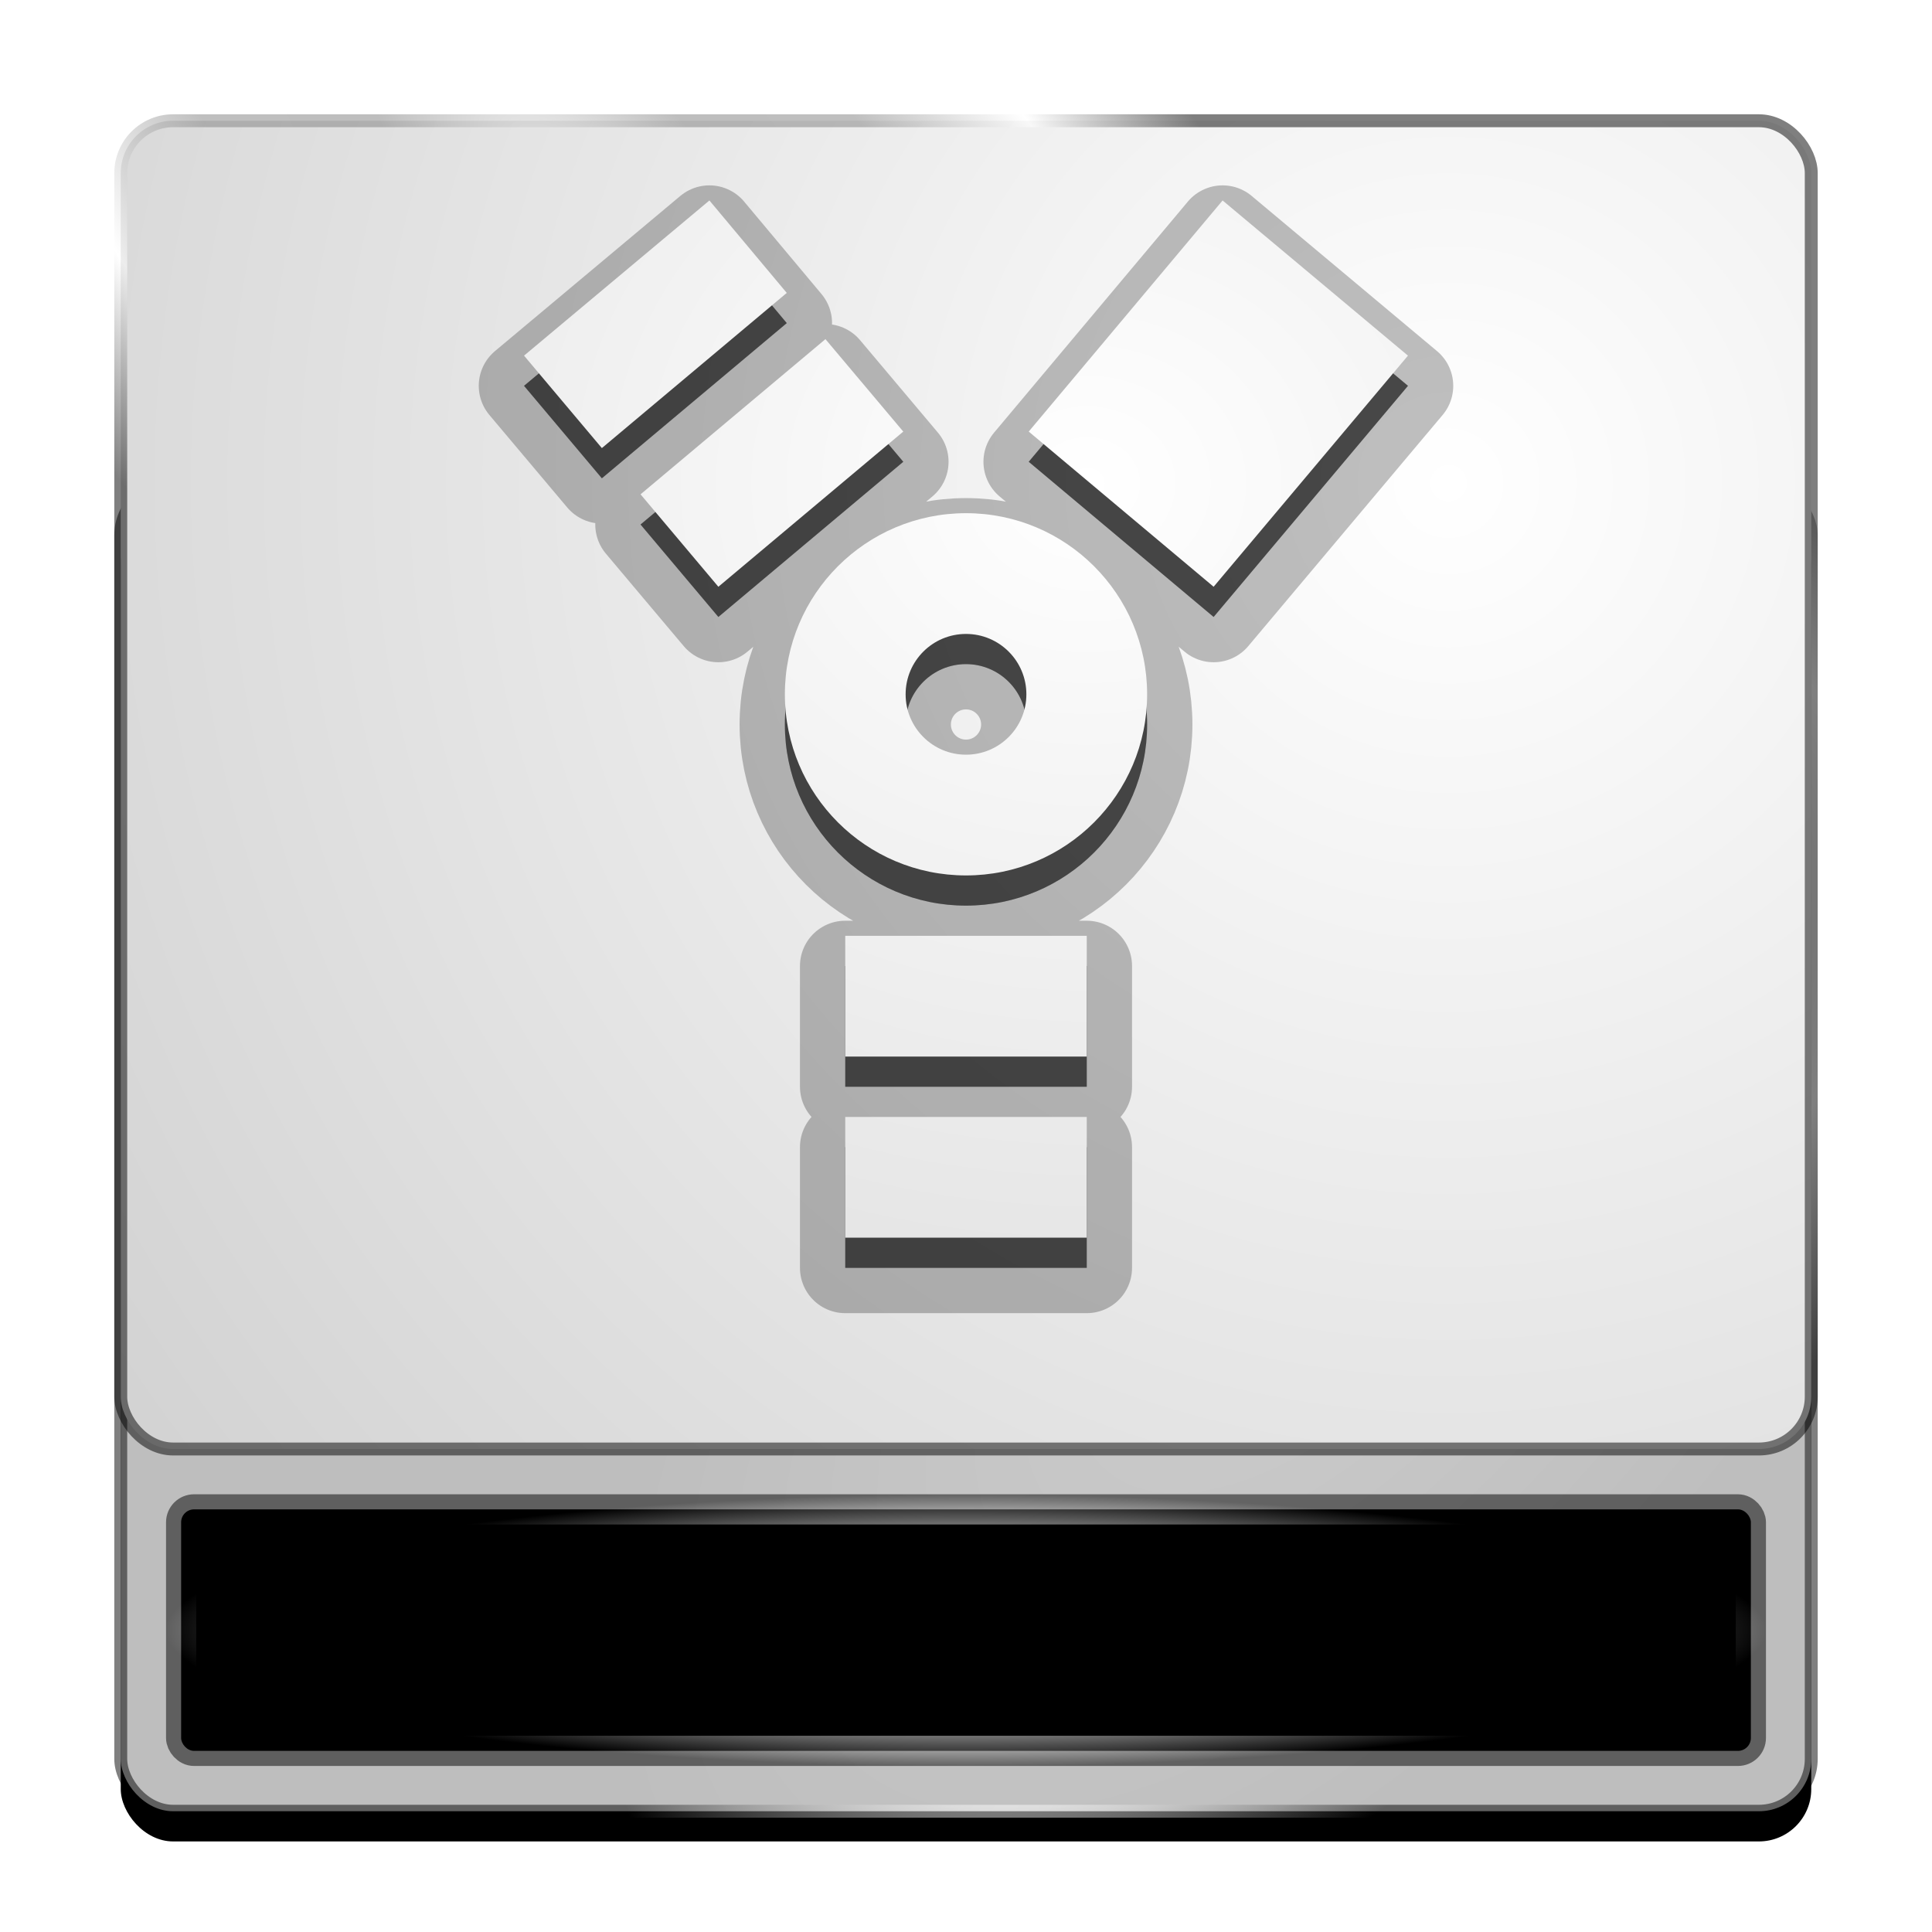 <?xml version="1.0" encoding="UTF-8" standalone="no"?>
<!-- Created with Inkscape (http://www.inkscape.org/) -->

<svg
   xmlns:dc="http://purl.org/dc/elements/1.1/"
   xmlns:cc="http://creativecommons.org/ns#"
   xmlns:rdf="http://www.w3.org/1999/02/22-rdf-syntax-ns#"
   xmlns:svg="http://www.w3.org/2000/svg"
   xmlns="http://www.w3.org/2000/svg"
   xmlns:xlink="http://www.w3.org/1999/xlink"
   xmlns:sodipodi="http://sodipodi.sourceforge.net/DTD/sodipodi-0.dtd"
   xmlns:inkscape="http://www.inkscape.org/namespaces/inkscape"
   width="128"
   height="128"
   id="svg3829"
   version="1.1"
   inkscape:version="0.91 r"
   sodipodi:docname="drive-removable-media-ieee1394.svg">
  <defs
     id="defs3831">
    <linearGradient
       id="linearGradient8794">
      <stop
         style="stop-color:#ffffff;stop-opacity:1;"
         offset="0"
         id="stop8796" />
      <stop
         style="stop-color:#cacaca;stop-opacity:1;"
         offset="1"
         id="stop8798" />
    </linearGradient>
    <linearGradient
       id="linearGradient4270-9">
      <stop
         style="stop-color:#f9f9f9;stop-opacity:0.502;"
         offset="0"
         id="stop4272-5" />
      <stop
         id="stop5033"
         offset="0.25"
         style="stop-color:#7d7d7d;stop-opacity:0.502;" />
      <stop
         id="stop4278-7"
         offset="0.5"
         style="stop-color:#808080;stop-opacity:0.502;" />
      <stop
         style="stop-color:#ffffff;stop-opacity:0.502;"
         offset="0.75"
         id="stop5035" />
      <stop
         style="stop-color:#000000;stop-opacity:0.502;"
         offset="1"
         id="stop4274-4" />
    </linearGradient>
    <linearGradient
       id="linearGradient4317-9">
      <stop
         style="stop-color:#ffffff;stop-opacity:0.803;"
         offset="0"
         id="stop4319-9" />
      <stop
         style="stop-color:#ffffff;stop-opacity:0.745;"
         offset="1"
         id="stop4321-9" />
    </linearGradient>
    <linearGradient
       id="linearGradient4270-9-2">
      <stop
         style="stop-color:#f9f9f9;stop-opacity:0.502;"
         offset="0"
         id="stop4272-5-3" />
      <stop
         id="stop5033-1"
         offset="0.25"
         style="stop-color:#7d7d7d;stop-opacity:0.502;" />
      <stop
         id="stop4278-7-5"
         offset="0.5"
         style="stop-color:#808080;stop-opacity:0.502;" />
      <stop
         style="stop-color:#ffffff;stop-opacity:0.502;"
         offset="0.75"
         id="stop5035-7" />
      <stop
         style="stop-color:#000000;stop-opacity:0.502;"
         offset="1"
         id="stop4274-4-7" />
    </linearGradient>
    <radialGradient
       inkscape:collect="always"
       xlink:href="#linearGradient4270-9-2"
       id="radialGradient7996"
       gradientUnits="userSpaceOnUse"
       gradientTransform="matrix(1.573,1.759,-0.707,0.633,-62.509,-86.974)"
       cx="36"
       cy="-64.879"
       fx="36"
       fy="-64.879"
       r="37.013" />
    <radialGradient
       inkscape:collect="always"
       xlink:href="#linearGradient4317-9"
       id="radialGradient8026"
       gradientUnits="userSpaceOnUse"
       gradientTransform="matrix(0.65,0.557,-1.111,1.296,35.293,-59.235)"
       cx="92"
       cy="6.425"
       fx="92"
       fy="6.425"
       r="37.013" />
    <radialGradient
       inkscape:collect="always"
       xlink:href="#linearGradient4270-9"
       id="radialGradient8028"
       gradientUnits="userSpaceOnUse"
       gradientTransform="matrix(0.65,0.557,-1.111,1.296,35.293,-59.235)"
       cx="92"
       cy="6.425"
       fx="92"
       fy="6.425"
       r="37.013" />
    <radialGradient
       inkscape:collect="always"
       xlink:href="#linearGradient8794"
       id="radialGradient8800"
       cx="95.877"
       cy="-50.082"
       fx="95.877"
       fy="-50.082"
       r="56.428"
       gradientTransform="matrix(2.268,1.5379689e-7,-1.2814371e-7,2.268,-121.484,65.604)"
       gradientUnits="userSpaceOnUse" />
    <linearGradient
       id="linearGradient4270-9-28">
      <stop
         style="stop-color:#f9f9f9;stop-opacity:0.502;"
         offset="0"
         id="stop4272-5-33" />
      <stop
         id="stop5033-81"
         offset="0.25"
         style="stop-color:#7d7d7d;stop-opacity:0.502;" />
      <stop
         id="stop4278-7-4"
         offset="0.5"
         style="stop-color:#808080;stop-opacity:0.502;" />
      <stop
         style="stop-color:#ffffff;stop-opacity:0.502;"
         offset="0.75"
         id="stop5035-3" />
      <stop
         style="stop-color:#000000;stop-opacity:0.502;"
         offset="1"
         id="stop4274-4-83" />
    </linearGradient>
    <filter
       inkscape:collect="always"
       id="filter8877">
      <feGaussianBlur
         inkscape:collect="always"
         stdDeviation="2"
         id="feGaussianBlur8879" />
    </filter>
    <radialGradient
       inkscape:collect="always"
       xlink:href="#linearGradient4270-9-28"
       id="radialGradient9119"
       cx="64"
       cy="108"
       fx="64"
       fy="108"
       r="53"
       gradientTransform="matrix(1,0,0,0.17,0,89.66)"
       gradientUnits="userSpaceOnUse" />
    <radialGradient
       inkscape:collect="always"
       xlink:href="#linearGradient8794"
       id="radialGradient11256"
       cx="72"
       cy="-45.688"
       fx="72"
       fy="-45.688"
       r="29.281"
       gradientTransform="matrix(4.235,-1.9912611e-7,1.7343239e-7,3.688,-232.905,120.516)"
       gradientUnits="userSpaceOnUse" />
  </defs>
  <sodipodi:namedview
     id="base"
     pagecolor="#ffffff"
     bordercolor="#666666"
     borderopacity="1.0"
     inkscape:pageopacity="0.0"
     inkscape:pageshadow="2"
     inkscape:zoom="2.0000001"
     inkscape:cx="-32.201131"
     inkscape:cy="64.568514"
     inkscape:current-layer="layer1"
     showgrid="true"
     inkscape:grid-bbox="true"
     inkscape:document-units="px"
     inkscape:window-width="1280"
     inkscape:window-height="969"
     inkscape:window-x="0"
     inkscape:window-y="28"
     inkscape:window-maximized="1"
     showguides="true"
     inkscape:guide-bbox="true">
    <inkscape:grid
       type="xygrid"
       id="grid3837"
       empspacing="4"
       visible="true"
       enabled="true"
       snapvisiblegridlinesonly="true" />
  </sodipodi:namedview>
  <g
     id="layer1"
     inkscape:label="Layer 1"
     inkscape:groupmode="layer"
     transform="translate(0,80)">
    <rect
       style="color:#000000;fill:#000000;fill-opacity:1;fill-rule:nonzero;stroke:none;stroke-width:0.856;marker:none;visibility:visible;display:inline;overflow:visible;enable-background:accumulate;filter:url(#filter8877)"
       id="rect3482-4"
       width="112"
       height="88"
       x="8"
       y="-46"
       rx="3.469"
       ry="3.469" />
    <rect
       style="color:#000000;fill:url(#radialGradient8026);fill-opacity:1;fill-rule:nonzero;stroke:url(#radialGradient8028);stroke-width:0.856;stroke-miterlimit:4;stroke-dasharray:none;marker:none;visibility:visible;display:inline;overflow:visible;enable-background:accumulate"
       id="rect3482"
       width="112"
       height="88"
       x="8"
       y="-48"
       rx="3.469"
       ry="3.469" />
    <rect
       style="color:#000000;fill:url(#radialGradient8800);fill-opacity:1;fill-rule:nonzero;stroke:url(#radialGradient7996);stroke-width:0.856;stroke-miterlimit:4;stroke-dasharray:none;marker:none;visibility:visible;display:inline;overflow:visible;enable-background:accumulate"
       id="rect3482-2-1"
       width="112"
       height="88"
       x="8"
       y="-72"
       rx="3.469"
       ry="3.469" />
    <rect
       style="fill:#000000;fill-opacity:1;stroke:url(#radialGradient9119);stroke-width:2;stroke-linecap:round;stroke-linejoin:round;stroke-miterlimit:4;stroke-opacity:1;stroke-dasharray:none"
       id="rect9089"
       width="104"
       height="16"
       x="12"
       y="100"
       transform="translate(0,-80)"
       rx="0.857"
       ry="0.857" />
    <path
       style="fill:#000000;fill-opacity:1;stroke:#000000;stroke-width:6;stroke-linecap:round;stroke-linejoin:round;stroke-miterlimit:4;stroke-opacity:1;stroke-dasharray:none;opacity:0.25"
       d="M 47 15.281 L 34.719 25.562 L 39.875 31.688 L 52.125 21.406 L 47 15.281 z M 81 15.281 L 68.156 30.594 L 80.406 40.875 L 93.281 25.562 L 81 15.281 z M 54.688 24.469 L 42.438 34.75 L 47.594 40.875 L 59.844 30.594 L 54.688 24.469 z M 64 36 C 57.373 36 52 41.373 52 48 C 52 54.627 57.373 60 64 60 C 70.627 60 76 54.627 76 48 C 76 41.373 70.627 36 64 36 z M 64 44 C 66.209 44 68 45.791 68 48 C 68 50.209 66.209 52 64 52 C 61.791 52 60 50.209 60 48 C 60 45.791 61.791 44 64 44 z M 56 64 L 56 72 L 72 72 L 72 64 L 56 64 z M 56 76 L 56 84 L 72 84 L 72 76 L 56 76 z "
       transform="translate(0,-80)"
       id="path11231" />
    <path
       id="path11246"
       transform="translate(0,-80)"
       d="M 47 15.281 L 34.719 25.562 L 39.875 31.688 L 52.125 21.406 L 47 15.281 z M 81 15.281 L 68.156 30.594 L 80.406 40.875 L 93.281 25.562 L 81 15.281 z M 54.688 24.469 L 42.438 34.75 L 47.594 40.875 L 59.844 30.594 L 54.688 24.469 z M 64 36 C 57.373 36 52 41.373 52 48 C 52 54.627 57.373 60 64 60 C 70.627 60 76 54.627 76 48 C 76 41.373 70.627 36 64 36 z M 64 44 C 66.209 44 68 45.791 68 48 C 68 50.209 66.209 52 64 52 C 61.791 52 60 50.209 60 48 C 60 45.791 61.791 44 64 44 z M 56 64 L 56 72 L 72 72 L 72 64 L 56 64 z M 56 76 L 56 84 L 72 84 L 72 76 L 56 76 z "
       style="fill:#000000;fill-opacity:1;stroke:none;stroke-width:6;stroke-linecap:round;stroke-linejoin:round;stroke-miterlimit:4;stroke-opacity:1;stroke-dasharray:none;opacity:0.5" />
    <path
       style="fill:url(#radialGradient11256);fill-opacity:1;stroke:none"
       d="m 47,-66.719 -12.281,10.281 5.156,6.125 12.25,-10.281 -5.125,-6.125 z m 34,0 -12.844,15.312 12.25,10.281 12.875,-15.312 L 81,-66.719 z m -26.312,9.188 -12.25,10.281 5.156,6.125 12.25,-10.281 -5.156,-6.125 z M 64,-46 c -6.627,0 -12,5.373 -12,12 0,6.627 5.373,12 12,12 6.627,0 12,-5.373 12,-12 0,-6.627 -5.373,-12 -12,-12 z m 0,8 c 2.209,0 4,1.791 4,4 0,2.209 -1.791,4 -4,4 -2.209,0 -4,-1.791 -4,-4 0,-2.209 1.791,-4 4,-4 z m -8,20 0,8 16,0 0,-8 -16,0 z m 0,12 0,8 16,0 0,-8 -16,0 z"
       id="path11248"
       inkscape:connector-curvature="0" />
  </g>
</svg>
